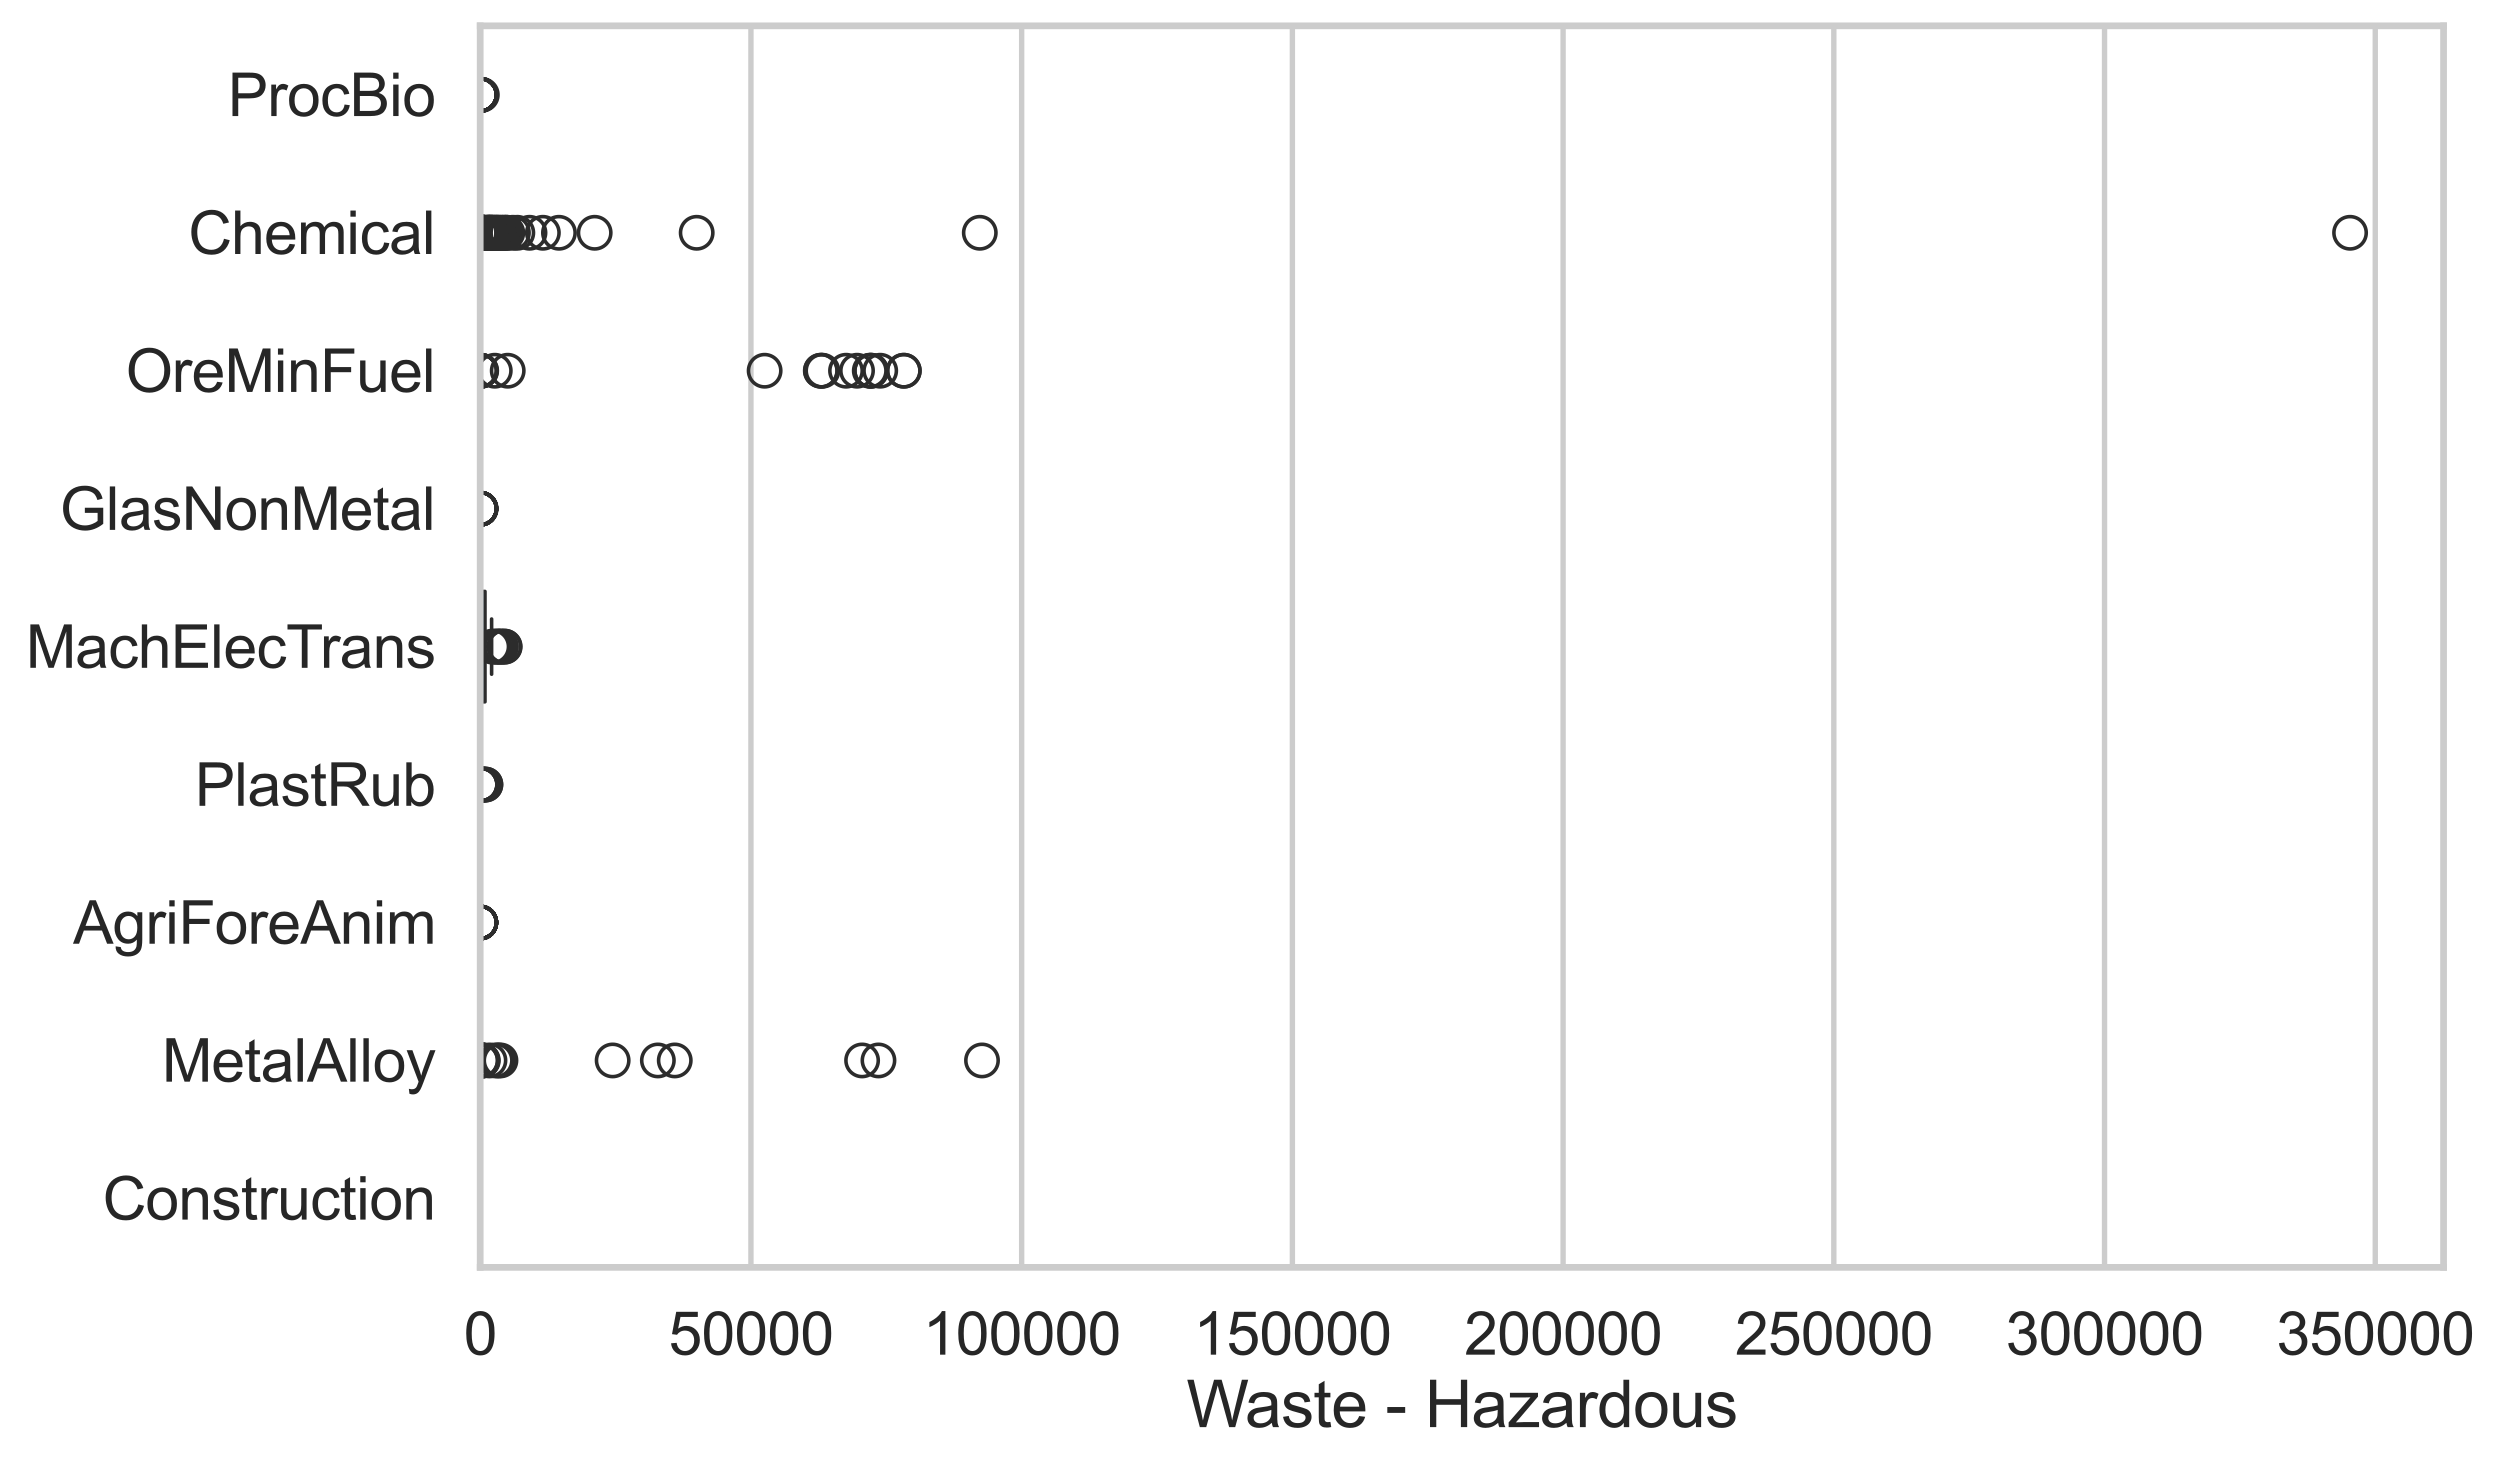 <?xml version="1.0" encoding="utf-8" standalone="no"?>
<!DOCTYPE svg PUBLIC "-//W3C//DTD SVG 1.1//EN"
  "http://www.w3.org/Graphics/SVG/1.1/DTD/svg11.dtd">
<svg xmlns:xlink="http://www.w3.org/1999/xlink" width="696.049pt" height="408.111pt" viewBox="0 0 696.049 408.111" xmlns="http://www.w3.org/2000/svg" version="1.1">
 <defs>
  <style type="text/css">*{stroke-linejoin: round; stroke-linecap: butt}</style>
 </defs>
 <g id="figure_1">
  <g id="patch_1">
   <path d="M 0 408.111 
L 696.049 408.111 
L 696.049 0 
L 0 0 
z
" style="fill: #ffffff"/>
  </g>
  <g id="axes_1">
   <g id="patch_2">
    <path d="M 133.697 352.86 
L 680.337 352.86 
L 680.337 7.2 
L 133.697 7.2 
z
" style="fill: #ffffff"/>
   </g>
   <g id="matplotlib.axis_1">
    <g id="xtick_1">
     <g id="line2d_1">
      <path d="M 133.697 352.86 
L 133.697 7.2 
" clip-path="url(#p78c40a5dd5)" style="fill: none; stroke: #cccccc; stroke-width: 1.5; stroke-linecap: round"/>
     </g>
     <g id="text_1">
      <!-- 0 -->
      <g style="fill: #262626" transform="translate(129.109 377.17) scale(0.165 -0.165)">
       <defs>
        <path id="ArialMT-30" d="M 266 2259 
Q 266 3072 433 3567 
Q 600 4063 929 4331 
Q 1259 4600 1759 4600 
Q 2128 4600 2406 4451 
Q 2684 4303 2865 4023 
Q 3047 3744 3150 3342 
Q 3253 2941 3253 2259 
Q 3253 1453 3087 958 
Q 2922 463 2592 192 
Q 2263 -78 1759 -78 
Q 1097 -78 719 397 
Q 266 969 266 2259 
z
M 844 2259 
Q 844 1131 1108 757 
Q 1372 384 1759 384 
Q 2147 384 2411 759 
Q 2675 1134 2675 2259 
Q 2675 3391 2411 3762 
Q 2147 4134 1753 4134 
Q 1366 4134 1134 3806 
Q 844 3388 844 2259 
z
" transform="scale(0.016)"/>
       </defs>
       <use xlink:href="#ArialMT-30"/>
      </g>
     </g>
    </g>
    <g id="xtick_2">
     <g id="line2d_2">
      <path d="M 209.072 352.86 
L 209.072 7.2 
" clip-path="url(#p78c40a5dd5)" style="fill: none; stroke: #cccccc; stroke-width: 1.5; stroke-linecap: round"/>
     </g>
     <g id="text_2">
      <!-- 50000 -->
      <g style="fill: #262626" transform="translate(186.133 377.17) scale(0.165 -0.165)">
       <defs>
        <path id="ArialMT-35" d="M 266 1200 
L 856 1250 
Q 922 819 1161 601 
Q 1400 384 1738 384 
Q 2144 384 2425 690 
Q 2706 997 2706 1503 
Q 2706 1984 2436 2262 
Q 2166 2541 1728 2541 
Q 1456 2541 1237 2417 
Q 1019 2294 894 2097 
L 366 2166 
L 809 4519 
L 3088 4519 
L 3088 3981 
L 1259 3981 
L 1013 2750 
Q 1425 3038 1878 3038 
Q 2478 3038 2890 2622 
Q 3303 2206 3303 1553 
Q 3303 931 2941 478 
Q 2500 -78 1738 -78 
Q 1113 -78 717 272 
Q 322 622 266 1200 
z
" transform="scale(0.016)"/>
       </defs>
       <use xlink:href="#ArialMT-35"/>
       <use xlink:href="#ArialMT-30" transform="translate(55.615 0)"/>
       <use xlink:href="#ArialMT-30" transform="translate(111.23 0)"/>
       <use xlink:href="#ArialMT-30" transform="translate(166.846 0)"/>
       <use xlink:href="#ArialMT-30" transform="translate(222.461 0)"/>
      </g>
     </g>
    </g>
    <g id="xtick_3">
     <g id="line2d_3">
      <path d="M 284.447 352.86 
L 284.447 7.2 
" clip-path="url(#p78c40a5dd5)" style="fill: none; stroke: #cccccc; stroke-width: 1.5; stroke-linecap: round"/>
     </g>
     <g id="text_3">
      <!-- 100000 -->
      <g style="fill: #262626" transform="translate(256.92 377.17) scale(0.165 -0.165)">
       <defs>
        <path id="ArialMT-31" d="M 2384 0 
L 1822 0 
L 1822 3584 
Q 1619 3391 1289 3197 
Q 959 3003 697 2906 
L 697 3450 
Q 1169 3672 1522 3987 
Q 1875 4303 2022 4600 
L 2384 4600 
L 2384 0 
z
" transform="scale(0.016)"/>
       </defs>
       <use xlink:href="#ArialMT-31"/>
       <use xlink:href="#ArialMT-30" transform="translate(55.615 0)"/>
       <use xlink:href="#ArialMT-30" transform="translate(111.23 0)"/>
       <use xlink:href="#ArialMT-30" transform="translate(166.846 0)"/>
       <use xlink:href="#ArialMT-30" transform="translate(222.461 0)"/>
       <use xlink:href="#ArialMT-30" transform="translate(278.076 0)"/>
      </g>
     </g>
    </g>
    <g id="xtick_4">
     <g id="line2d_4">
      <path d="M 359.822 352.86 
L 359.822 7.2 
" clip-path="url(#p78c40a5dd5)" style="fill: none; stroke: #cccccc; stroke-width: 1.5; stroke-linecap: round"/>
     </g>
     <g id="text_4">
      <!-- 150000 -->
      <g style="fill: #262626" transform="translate(332.295 377.17) scale(0.165 -0.165)">
       <use xlink:href="#ArialMT-31"/>
       <use xlink:href="#ArialMT-35" transform="translate(55.615 0)"/>
       <use xlink:href="#ArialMT-30" transform="translate(111.23 0)"/>
       <use xlink:href="#ArialMT-30" transform="translate(166.846 0)"/>
       <use xlink:href="#ArialMT-30" transform="translate(222.461 0)"/>
       <use xlink:href="#ArialMT-30" transform="translate(278.076 0)"/>
      </g>
     </g>
    </g>
    <g id="xtick_5">
     <g id="line2d_5">
      <path d="M 435.197 352.86 
L 435.197 7.2 
" clip-path="url(#p78c40a5dd5)" style="fill: none; stroke: #cccccc; stroke-width: 1.5; stroke-linecap: round"/>
     </g>
     <g id="text_5">
      <!-- 200000 -->
      <g style="fill: #262626" transform="translate(407.67 377.17) scale(0.165 -0.165)">
       <defs>
        <path id="ArialMT-32" d="M 3222 541 
L 3222 0 
L 194 0 
Q 188 203 259 391 
Q 375 700 629 1000 
Q 884 1300 1366 1694 
Q 2113 2306 2375 2664 
Q 2638 3022 2638 3341 
Q 2638 3675 2398 3904 
Q 2159 4134 1775 4134 
Q 1369 4134 1125 3890 
Q 881 3647 878 3216 
L 300 3275 
Q 359 3922 746 4261 
Q 1134 4600 1788 4600 
Q 2447 4600 2831 4234 
Q 3216 3869 3216 3328 
Q 3216 3053 3103 2787 
Q 2991 2522 2730 2228 
Q 2469 1934 1863 1422 
Q 1356 997 1212 845 
Q 1069 694 975 541 
L 3222 541 
z
" transform="scale(0.016)"/>
       </defs>
       <use xlink:href="#ArialMT-32"/>
       <use xlink:href="#ArialMT-30" transform="translate(55.615 0)"/>
       <use xlink:href="#ArialMT-30" transform="translate(111.23 0)"/>
       <use xlink:href="#ArialMT-30" transform="translate(166.846 0)"/>
       <use xlink:href="#ArialMT-30" transform="translate(222.461 0)"/>
       <use xlink:href="#ArialMT-30" transform="translate(278.076 0)"/>
      </g>
     </g>
    </g>
    <g id="xtick_6">
     <g id="line2d_6">
      <path d="M 510.572 352.86 
L 510.572 7.2 
" clip-path="url(#p78c40a5dd5)" style="fill: none; stroke: #cccccc; stroke-width: 1.5; stroke-linecap: round"/>
     </g>
     <g id="text_6">
      <!-- 250000 -->
      <g style="fill: #262626" transform="translate(483.045 377.17) scale(0.165 -0.165)">
       <use xlink:href="#ArialMT-32"/>
       <use xlink:href="#ArialMT-35" transform="translate(55.615 0)"/>
       <use xlink:href="#ArialMT-30" transform="translate(111.23 0)"/>
       <use xlink:href="#ArialMT-30" transform="translate(166.846 0)"/>
       <use xlink:href="#ArialMT-30" transform="translate(222.461 0)"/>
       <use xlink:href="#ArialMT-30" transform="translate(278.076 0)"/>
      </g>
     </g>
    </g>
    <g id="xtick_7">
     <g id="line2d_7">
      <path d="M 585.947 352.86 
L 585.947 7.2 
" clip-path="url(#p78c40a5dd5)" style="fill: none; stroke: #cccccc; stroke-width: 1.5; stroke-linecap: round"/>
     </g>
     <g id="text_7">
      <!-- 300000 -->
      <g style="fill: #262626" transform="translate(558.42 377.17) scale(0.165 -0.165)">
       <defs>
        <path id="ArialMT-33" d="M 269 1209 
L 831 1284 
Q 928 806 1161 595 
Q 1394 384 1728 384 
Q 2125 384 2398 659 
Q 2672 934 2672 1341 
Q 2672 1728 2419 1979 
Q 2166 2231 1775 2231 
Q 1616 2231 1378 2169 
L 1441 2663 
Q 1497 2656 1531 2656 
Q 1891 2656 2178 2843 
Q 2466 3031 2466 3422 
Q 2466 3731 2256 3934 
Q 2047 4138 1716 4138 
Q 1388 4138 1169 3931 
Q 950 3725 888 3313 
L 325 3413 
Q 428 3978 793 4289 
Q 1159 4600 1703 4600 
Q 2078 4600 2393 4439 
Q 2709 4278 2876 4000 
Q 3044 3722 3044 3409 
Q 3044 3113 2884 2869 
Q 2725 2625 2413 2481 
Q 2819 2388 3044 2092 
Q 3269 1797 3269 1353 
Q 3269 753 2831 336 
Q 2394 -81 1725 -81 
Q 1122 -81 723 278 
Q 325 638 269 1209 
z
" transform="scale(0.016)"/>
       </defs>
       <use xlink:href="#ArialMT-33"/>
       <use xlink:href="#ArialMT-30" transform="translate(55.615 0)"/>
       <use xlink:href="#ArialMT-30" transform="translate(111.23 0)"/>
       <use xlink:href="#ArialMT-30" transform="translate(166.846 0)"/>
       <use xlink:href="#ArialMT-30" transform="translate(222.461 0)"/>
       <use xlink:href="#ArialMT-30" transform="translate(278.076 0)"/>
      </g>
     </g>
    </g>
    <g id="xtick_8">
     <g id="line2d_8">
      <path d="M 661.322 352.86 
L 661.322 7.2 
" clip-path="url(#p78c40a5dd5)" style="fill: none; stroke: #cccccc; stroke-width: 1.5; stroke-linecap: round"/>
     </g>
     <g id="text_8">
      <!-- 350000 -->
      <g style="fill: #262626" transform="translate(633.795 377.17) scale(0.165 -0.165)">
       <use xlink:href="#ArialMT-33"/>
       <use xlink:href="#ArialMT-35" transform="translate(55.615 0)"/>
       <use xlink:href="#ArialMT-30" transform="translate(111.23 0)"/>
       <use xlink:href="#ArialMT-30" transform="translate(166.846 0)"/>
       <use xlink:href="#ArialMT-30" transform="translate(222.461 0)"/>
       <use xlink:href="#ArialMT-30" transform="translate(278.076 0)"/>
      </g>
     </g>
    </g>
    <g id="text_9">
     <!-- Waste - Hazardous -->
     <g style="fill: #262626" transform="translate(330.332 397.334) scale(0.18 -0.18)">
      <defs>
       <path id="ArialMT-57" d="M 1294 0 
L 78 4581 
L 700 4581 
L 1397 1578 
Q 1509 1106 1591 641 
Q 1766 1375 1797 1488 
L 2669 4581 
L 3400 4581 
L 4056 2263 
Q 4303 1400 4413 641 
Q 4500 1075 4641 1638 
L 5359 4581 
L 5969 4581 
L 4713 0 
L 4128 0 
L 3163 3491 
Q 3041 3928 3019 4028 
Q 2947 3713 2884 3491 
L 1913 0 
L 1294 0 
z
" transform="scale(0.016)"/>
       <path id="ArialMT-61" d="M 2588 409 
Q 2275 144 1986 34 
Q 1697 -75 1366 -75 
Q 819 -75 525 192 
Q 231 459 231 875 
Q 231 1119 342 1320 
Q 453 1522 633 1644 
Q 813 1766 1038 1828 
Q 1203 1872 1538 1913 
Q 2219 1994 2541 2106 
Q 2544 2222 2544 2253 
Q 2544 2597 2384 2738 
Q 2169 2928 1744 2928 
Q 1347 2928 1158 2789 
Q 969 2650 878 2297 
L 328 2372 
Q 403 2725 575 2942 
Q 747 3159 1072 3276 
Q 1397 3394 1825 3394 
Q 2250 3394 2515 3294 
Q 2781 3194 2906 3042 
Q 3031 2891 3081 2659 
Q 3109 2516 3109 2141 
L 3109 1391 
Q 3109 606 3145 398 
Q 3181 191 3288 0 
L 2700 0 
Q 2613 175 2588 409 
z
M 2541 1666 
Q 2234 1541 1622 1453 
Q 1275 1403 1131 1340 
Q 988 1278 909 1158 
Q 831 1038 831 891 
Q 831 666 1001 516 
Q 1172 366 1500 366 
Q 1825 366 2078 508 
Q 2331 650 2450 897 
Q 2541 1088 2541 1459 
L 2541 1666 
z
" transform="scale(0.016)"/>
       <path id="ArialMT-73" d="M 197 991 
L 753 1078 
Q 800 744 1014 566 
Q 1228 388 1613 388 
Q 2000 388 2187 545 
Q 2375 703 2375 916 
Q 2375 1106 2209 1216 
Q 2094 1291 1634 1406 
Q 1016 1563 777 1677 
Q 538 1791 414 1992 
Q 291 2194 291 2438 
Q 291 2659 392 2848 
Q 494 3038 669 3163 
Q 800 3259 1026 3326 
Q 1253 3394 1513 3394 
Q 1903 3394 2198 3281 
Q 2494 3169 2634 2976 
Q 2775 2784 2828 2463 
L 2278 2388 
Q 2241 2644 2061 2787 
Q 1881 2931 1553 2931 
Q 1166 2931 1000 2803 
Q 834 2675 834 2503 
Q 834 2394 903 2306 
Q 972 2216 1119 2156 
Q 1203 2125 1616 2013 
Q 2213 1853 2448 1751 
Q 2684 1650 2818 1456 
Q 2953 1263 2953 975 
Q 2953 694 2789 445 
Q 2625 197 2315 61 
Q 2006 -75 1616 -75 
Q 969 -75 630 194 
Q 291 463 197 991 
z
" transform="scale(0.016)"/>
       <path id="ArialMT-74" d="M 1650 503 
L 1731 6 
Q 1494 -44 1306 -44 
Q 1000 -44 831 53 
Q 663 150 594 308 
Q 525 466 525 972 
L 525 2881 
L 113 2881 
L 113 3319 
L 525 3319 
L 525 4141 
L 1084 4478 
L 1084 3319 
L 1650 3319 
L 1650 2881 
L 1084 2881 
L 1084 941 
Q 1084 700 1114 631 
Q 1144 563 1211 522 
Q 1278 481 1403 481 
Q 1497 481 1650 503 
z
" transform="scale(0.016)"/>
       <path id="ArialMT-65" d="M 2694 1069 
L 3275 997 
Q 3138 488 2766 206 
Q 2394 -75 1816 -75 
Q 1088 -75 661 373 
Q 234 822 234 1631 
Q 234 2469 665 2931 
Q 1097 3394 1784 3394 
Q 2450 3394 2872 2941 
Q 3294 2488 3294 1666 
Q 3294 1616 3291 1516 
L 816 1516 
Q 847 969 1125 678 
Q 1403 388 1819 388 
Q 2128 388 2347 550 
Q 2566 713 2694 1069 
z
M 847 1978 
L 2700 1978 
Q 2663 2397 2488 2606 
Q 2219 2931 1791 2931 
Q 1403 2931 1139 2672 
Q 875 2413 847 1978 
z
" transform="scale(0.016)"/>
       <path id="ArialMT-20" transform="scale(0.016)"/>
       <path id="ArialMT-2d" d="M 203 1375 
L 203 1941 
L 1931 1941 
L 1931 1375 
L 203 1375 
z
" transform="scale(0.016)"/>
       <path id="ArialMT-48" d="M 513 0 
L 513 4581 
L 1119 4581 
L 1119 2700 
L 3500 2700 
L 3500 4581 
L 4106 4581 
L 4106 0 
L 3500 0 
L 3500 2159 
L 1119 2159 
L 1119 0 
L 513 0 
z
" transform="scale(0.016)"/>
       <path id="ArialMT-7a" d="M 125 0 
L 125 456 
L 2238 2881 
Q 1878 2863 1603 2863 
L 250 2863 
L 250 3319 
L 2963 3319 
L 2963 2947 
L 1166 841 
L 819 456 
Q 1197 484 1528 484 
L 3063 484 
L 3063 0 
L 125 0 
z
" transform="scale(0.016)"/>
       <path id="ArialMT-72" d="M 416 0 
L 416 3319 
L 922 3319 
L 922 2816 
Q 1116 3169 1280 3281 
Q 1444 3394 1641 3394 
Q 1925 3394 2219 3213 
L 2025 2691 
Q 1819 2813 1613 2813 
Q 1428 2813 1281 2702 
Q 1134 2591 1072 2394 
Q 978 2094 978 1738 
L 978 0 
L 416 0 
z
" transform="scale(0.016)"/>
       <path id="ArialMT-64" d="M 2575 0 
L 2575 419 
Q 2259 -75 1647 -75 
Q 1250 -75 917 144 
Q 584 363 401 755 
Q 219 1147 219 1656 
Q 219 2153 384 2558 
Q 550 2963 881 3178 
Q 1213 3394 1622 3394 
Q 1922 3394 2156 3267 
Q 2391 3141 2538 2938 
L 2538 4581 
L 3097 4581 
L 3097 0 
L 2575 0 
z
M 797 1656 
Q 797 1019 1065 703 
Q 1334 388 1700 388 
Q 2069 388 2326 689 
Q 2584 991 2584 1609 
Q 2584 2291 2321 2609 
Q 2059 2928 1675 2928 
Q 1300 2928 1048 2622 
Q 797 2316 797 1656 
z
" transform="scale(0.016)"/>
       <path id="ArialMT-6f" d="M 213 1659 
Q 213 2581 725 3025 
Q 1153 3394 1769 3394 
Q 2453 3394 2887 2945 
Q 3322 2497 3322 1706 
Q 3322 1066 3130 698 
Q 2938 331 2570 128 
Q 2203 -75 1769 -75 
Q 1072 -75 642 372 
Q 213 819 213 1659 
z
M 791 1659 
Q 791 1022 1069 705 
Q 1347 388 1769 388 
Q 2188 388 2466 706 
Q 2744 1025 2744 1678 
Q 2744 2294 2464 2611 
Q 2184 2928 1769 2928 
Q 1347 2928 1069 2612 
Q 791 2297 791 1659 
z
" transform="scale(0.016)"/>
       <path id="ArialMT-75" d="M 2597 0 
L 2597 488 
Q 2209 -75 1544 -75 
Q 1250 -75 995 37 
Q 741 150 617 320 
Q 494 491 444 738 
Q 409 903 409 1263 
L 409 3319 
L 972 3319 
L 972 1478 
Q 972 1038 1006 884 
Q 1059 663 1231 536 
Q 1403 409 1656 409 
Q 1909 409 2131 539 
Q 2353 669 2445 892 
Q 2538 1116 2538 1541 
L 2538 3319 
L 3100 3319 
L 3100 0 
L 2597 0 
z
" transform="scale(0.016)"/>
      </defs>
      <use xlink:href="#ArialMT-57"/>
      <use xlink:href="#ArialMT-61" transform="translate(90.635 0)"/>
      <use xlink:href="#ArialMT-73" transform="translate(146.25 0)"/>
      <use xlink:href="#ArialMT-74" transform="translate(196.25 0)"/>
      <use xlink:href="#ArialMT-65" transform="translate(224.033 0)"/>
      <use xlink:href="#ArialMT-20" transform="translate(279.648 0)"/>
      <use xlink:href="#ArialMT-2d" transform="translate(307.432 0)"/>
      <use xlink:href="#ArialMT-20" transform="translate(340.732 0)"/>
      <use xlink:href="#ArialMT-48" transform="translate(368.516 0)"/>
      <use xlink:href="#ArialMT-61" transform="translate(440.732 0)"/>
      <use xlink:href="#ArialMT-7a" transform="translate(496.348 0)"/>
      <use xlink:href="#ArialMT-61" transform="translate(546.348 0)"/>
      <use xlink:href="#ArialMT-72" transform="translate(601.963 0)"/>
      <use xlink:href="#ArialMT-64" transform="translate(635.264 0)"/>
      <use xlink:href="#ArialMT-6f" transform="translate(690.879 0)"/>
      <use xlink:href="#ArialMT-75" transform="translate(746.494 0)"/>
      <use xlink:href="#ArialMT-73" transform="translate(802.109 0)"/>
     </g>
    </g>
   </g>
   <g id="matplotlib.axis_2">
    <g id="ytick_1">
     <g id="text_10">
      <!-- ProcBio -->
      <g style="fill: #262626" transform="translate(63.424 32.309) scale(0.165 -0.165)">
       <defs>
        <path id="ArialMT-50" d="M 494 0 
L 494 4581 
L 2222 4581 
Q 2678 4581 2919 4538 
Q 3256 4481 3484 4323 
Q 3713 4166 3852 3881 
Q 3991 3597 3991 3256 
Q 3991 2672 3619 2267 
Q 3247 1863 2275 1863 
L 1100 1863 
L 1100 0 
L 494 0 
z
M 1100 2403 
L 2284 2403 
Q 2872 2403 3119 2622 
Q 3366 2841 3366 3238 
Q 3366 3525 3220 3729 
Q 3075 3934 2838 4000 
Q 2684 4041 2272 4041 
L 1100 4041 
L 1100 2403 
z
" transform="scale(0.016)"/>
        <path id="ArialMT-63" d="M 2588 1216 
L 3141 1144 
Q 3050 572 2676 248 
Q 2303 -75 1759 -75 
Q 1078 -75 664 370 
Q 250 816 250 1647 
Q 250 2184 428 2587 
Q 606 2991 970 3192 
Q 1334 3394 1763 3394 
Q 2303 3394 2647 3120 
Q 2991 2847 3088 2344 
L 2541 2259 
Q 2463 2594 2264 2762 
Q 2066 2931 1784 2931 
Q 1359 2931 1093 2626 
Q 828 2322 828 1663 
Q 828 994 1084 691 
Q 1341 388 1753 388 
Q 2084 388 2306 591 
Q 2528 794 2588 1216 
z
" transform="scale(0.016)"/>
        <path id="ArialMT-42" d="M 469 0 
L 469 4581 
L 2188 4581 
Q 2713 4581 3030 4442 
Q 3347 4303 3526 4014 
Q 3706 3725 3706 3409 
Q 3706 3116 3547 2856 
Q 3388 2597 3066 2438 
Q 3481 2316 3704 2022 
Q 3928 1728 3928 1328 
Q 3928 1006 3792 729 
Q 3656 453 3456 303 
Q 3256 153 2954 76 
Q 2653 0 2216 0 
L 469 0 
z
M 1075 2656 
L 2066 2656 
Q 2469 2656 2644 2709 
Q 2875 2778 2992 2937 
Q 3109 3097 3109 3338 
Q 3109 3566 3000 3739 
Q 2891 3913 2687 3977 
Q 2484 4041 1991 4041 
L 1075 4041 
L 1075 2656 
z
M 1075 541 
L 2216 541 
Q 2509 541 2628 563 
Q 2838 600 2978 687 
Q 3119 775 3209 942 
Q 3300 1109 3300 1328 
Q 3300 1584 3169 1773 
Q 3038 1963 2805 2039 
Q 2572 2116 2134 2116 
L 1075 2116 
L 1075 541 
z
" transform="scale(0.016)"/>
        <path id="ArialMT-69" d="M 425 3934 
L 425 4581 
L 988 4581 
L 988 3934 
L 425 3934 
z
M 425 0 
L 425 3319 
L 988 3319 
L 988 0 
L 425 0 
z
" transform="scale(0.016)"/>
       </defs>
       <use xlink:href="#ArialMT-50"/>
       <use xlink:href="#ArialMT-72" transform="translate(66.699 0)"/>
       <use xlink:href="#ArialMT-6f" transform="translate(100 0)"/>
       <use xlink:href="#ArialMT-63" transform="translate(155.615 0)"/>
       <use xlink:href="#ArialMT-42" transform="translate(205.615 0)"/>
       <use xlink:href="#ArialMT-69" transform="translate(272.314 0)"/>
       <use xlink:href="#ArialMT-6f" transform="translate(294.531 0)"/>
      </g>
     </g>
    </g>
    <g id="ytick_2">
     <g id="text_11">
      <!-- Chemical -->
      <g style="fill: #262626" transform="translate(52.428 70.715) scale(0.165 -0.165)">
       <defs>
        <path id="ArialMT-43" d="M 3763 1606 
L 4369 1453 
Q 4178 706 3683 314 
Q 3188 -78 2472 -78 
Q 1731 -78 1267 223 
Q 803 525 561 1097 
Q 319 1669 319 2325 
Q 319 3041 592 3573 
Q 866 4106 1370 4382 
Q 1875 4659 2481 4659 
Q 3169 4659 3637 4309 
Q 4106 3959 4291 3325 
L 3694 3184 
Q 3534 3684 3231 3912 
Q 2928 4141 2469 4141 
Q 1941 4141 1586 3887 
Q 1231 3634 1087 3207 
Q 944 2781 944 2328 
Q 944 1744 1114 1308 
Q 1284 872 1643 656 
Q 2003 441 2422 441 
Q 2931 441 3284 734 
Q 3638 1028 3763 1606 
z
" transform="scale(0.016)"/>
        <path id="ArialMT-68" d="M 422 0 
L 422 4581 
L 984 4581 
L 984 2938 
Q 1378 3394 1978 3394 
Q 2347 3394 2619 3248 
Q 2891 3103 3008 2847 
Q 3125 2591 3125 2103 
L 3125 0 
L 2563 0 
L 2563 2103 
Q 2563 2525 2380 2717 
Q 2197 2909 1863 2909 
Q 1613 2909 1392 2779 
Q 1172 2650 1078 2428 
Q 984 2206 984 1816 
L 984 0 
L 422 0 
z
" transform="scale(0.016)"/>
        <path id="ArialMT-6d" d="M 422 0 
L 422 3319 
L 925 3319 
L 925 2853 
Q 1081 3097 1340 3245 
Q 1600 3394 1931 3394 
Q 2300 3394 2536 3241 
Q 2772 3088 2869 2813 
Q 3263 3394 3894 3394 
Q 4388 3394 4653 3120 
Q 4919 2847 4919 2278 
L 4919 0 
L 4359 0 
L 4359 2091 
Q 4359 2428 4304 2576 
Q 4250 2725 4106 2815 
Q 3963 2906 3769 2906 
Q 3419 2906 3187 2673 
Q 2956 2441 2956 1928 
L 2956 0 
L 2394 0 
L 2394 2156 
Q 2394 2531 2256 2718 
Q 2119 2906 1806 2906 
Q 1569 2906 1367 2781 
Q 1166 2656 1075 2415 
Q 984 2175 984 1722 
L 984 0 
L 422 0 
z
" transform="scale(0.016)"/>
        <path id="ArialMT-6c" d="M 409 0 
L 409 4581 
L 972 4581 
L 972 0 
L 409 0 
z
" transform="scale(0.016)"/>
       </defs>
       <use xlink:href="#ArialMT-43"/>
       <use xlink:href="#ArialMT-68" transform="translate(72.217 0)"/>
       <use xlink:href="#ArialMT-65" transform="translate(127.832 0)"/>
       <use xlink:href="#ArialMT-6d" transform="translate(183.447 0)"/>
       <use xlink:href="#ArialMT-69" transform="translate(266.748 0)"/>
       <use xlink:href="#ArialMT-63" transform="translate(288.965 0)"/>
       <use xlink:href="#ArialMT-61" transform="translate(338.965 0)"/>
       <use xlink:href="#ArialMT-6c" transform="translate(394.58 0)"/>
      </g>
     </g>
    </g>
    <g id="ytick_3">
     <g id="text_12">
      <!-- OreMinFuel -->
      <g style="fill: #262626" transform="translate(35.013 109.122) scale(0.165 -0.165)">
       <defs>
        <path id="ArialMT-4f" d="M 309 2231 
Q 309 3372 921 4017 
Q 1534 4663 2503 4663 
Q 3138 4663 3647 4359 
Q 4156 4056 4423 3514 
Q 4691 2972 4691 2284 
Q 4691 1588 4409 1038 
Q 4128 488 3612 205 
Q 3097 -78 2500 -78 
Q 1853 -78 1343 234 
Q 834 547 571 1087 
Q 309 1628 309 2231 
z
M 934 2222 
Q 934 1394 1379 917 
Q 1825 441 2497 441 
Q 3181 441 3623 922 
Q 4066 1403 4066 2288 
Q 4066 2847 3877 3264 
Q 3688 3681 3323 3911 
Q 2959 4141 2506 4141 
Q 1863 4141 1398 3698 
Q 934 3256 934 2222 
z
" transform="scale(0.016)"/>
        <path id="ArialMT-4d" d="M 475 0 
L 475 4581 
L 1388 4581 
L 2472 1338 
Q 2622 884 2691 659 
Q 2769 909 2934 1394 
L 4031 4581 
L 4847 4581 
L 4847 0 
L 4263 0 
L 4263 3834 
L 2931 0 
L 2384 0 
L 1059 3900 
L 1059 0 
L 475 0 
z
" transform="scale(0.016)"/>
        <path id="ArialMT-6e" d="M 422 0 
L 422 3319 
L 928 3319 
L 928 2847 
Q 1294 3394 1984 3394 
Q 2284 3394 2536 3286 
Q 2788 3178 2913 3003 
Q 3038 2828 3088 2588 
Q 3119 2431 3119 2041 
L 3119 0 
L 2556 0 
L 2556 2019 
Q 2556 2363 2490 2533 
Q 2425 2703 2258 2804 
Q 2091 2906 1866 2906 
Q 1506 2906 1245 2678 
Q 984 2450 984 1813 
L 984 0 
L 422 0 
z
" transform="scale(0.016)"/>
        <path id="ArialMT-46" d="M 525 0 
L 525 4581 
L 3616 4581 
L 3616 4041 
L 1131 4041 
L 1131 2622 
L 3281 2622 
L 3281 2081 
L 1131 2081 
L 1131 0 
L 525 0 
z
" transform="scale(0.016)"/>
       </defs>
       <use xlink:href="#ArialMT-4f"/>
       <use xlink:href="#ArialMT-72" transform="translate(77.783 0)"/>
       <use xlink:href="#ArialMT-65" transform="translate(111.084 0)"/>
       <use xlink:href="#ArialMT-4d" transform="translate(166.699 0)"/>
       <use xlink:href="#ArialMT-69" transform="translate(250 0)"/>
       <use xlink:href="#ArialMT-6e" transform="translate(272.217 0)"/>
       <use xlink:href="#ArialMT-46" transform="translate(327.832 0)"/>
       <use xlink:href="#ArialMT-75" transform="translate(388.916 0)"/>
       <use xlink:href="#ArialMT-65" transform="translate(444.531 0)"/>
       <use xlink:href="#ArialMT-6c" transform="translate(500.146 0)"/>
      </g>
     </g>
    </g>
    <g id="ytick_4">
     <g id="text_13">
      <!-- GlasNonMetal -->
      <g style="fill: #262626" transform="translate(16.659 147.529) scale(0.165 -0.165)">
       <defs>
        <path id="ArialMT-47" d="M 2638 1797 
L 2638 2334 
L 4578 2338 
L 4578 638 
Q 4131 281 3656 101 
Q 3181 -78 2681 -78 
Q 2006 -78 1454 211 
Q 903 500 622 1047 
Q 341 1594 341 2269 
Q 341 2938 620 3517 
Q 900 4097 1425 4378 
Q 1950 4659 2634 4659 
Q 3131 4659 3532 4498 
Q 3934 4338 4162 4050 
Q 4391 3763 4509 3300 
L 3963 3150 
Q 3859 3500 3706 3700 
Q 3553 3900 3268 4020 
Q 2984 4141 2638 4141 
Q 2222 4141 1919 4014 
Q 1616 3888 1430 3681 
Q 1244 3475 1141 3228 
Q 966 2803 966 2306 
Q 966 1694 1177 1281 
Q 1388 869 1791 669 
Q 2194 469 2647 469 
Q 3041 469 3416 620 
Q 3791 772 3984 944 
L 3984 1797 
L 2638 1797 
z
" transform="scale(0.016)"/>
        <path id="ArialMT-4e" d="M 488 0 
L 488 4581 
L 1109 4581 
L 3516 984 
L 3516 4581 
L 4097 4581 
L 4097 0 
L 3475 0 
L 1069 3600 
L 1069 0 
L 488 0 
z
" transform="scale(0.016)"/>
       </defs>
       <use xlink:href="#ArialMT-47"/>
       <use xlink:href="#ArialMT-6c" transform="translate(77.783 0)"/>
       <use xlink:href="#ArialMT-61" transform="translate(100 0)"/>
       <use xlink:href="#ArialMT-73" transform="translate(155.615 0)"/>
       <use xlink:href="#ArialMT-4e" transform="translate(205.615 0)"/>
       <use xlink:href="#ArialMT-6f" transform="translate(277.832 0)"/>
       <use xlink:href="#ArialMT-6e" transform="translate(333.447 0)"/>
       <use xlink:href="#ArialMT-4d" transform="translate(389.062 0)"/>
       <use xlink:href="#ArialMT-65" transform="translate(472.363 0)"/>
       <use xlink:href="#ArialMT-74" transform="translate(527.979 0)"/>
       <use xlink:href="#ArialMT-61" transform="translate(555.762 0)"/>
       <use xlink:href="#ArialMT-6c" transform="translate(611.377 0)"/>
      </g>
     </g>
    </g>
    <g id="ytick_5">
     <g id="text_14">
      <!-- MachElecTrans -->
      <g style="fill: #262626" transform="translate(7.2 185.935) scale(0.165 -0.165)">
       <defs>
        <path id="ArialMT-45" d="M 506 0 
L 506 4581 
L 3819 4581 
L 3819 4041 
L 1113 4041 
L 1113 2638 
L 3647 2638 
L 3647 2100 
L 1113 2100 
L 1113 541 
L 3925 541 
L 3925 0 
L 506 0 
z
" transform="scale(0.016)"/>
        <path id="ArialMT-54" d="M 1659 0 
L 1659 4041 
L 150 4041 
L 150 4581 
L 3781 4581 
L 3781 4041 
L 2266 4041 
L 2266 0 
L 1659 0 
z
" transform="scale(0.016)"/>
       </defs>
       <use xlink:href="#ArialMT-4d"/>
       <use xlink:href="#ArialMT-61" transform="translate(83.301 0)"/>
       <use xlink:href="#ArialMT-63" transform="translate(138.916 0)"/>
       <use xlink:href="#ArialMT-68" transform="translate(188.916 0)"/>
       <use xlink:href="#ArialMT-45" transform="translate(244.531 0)"/>
       <use xlink:href="#ArialMT-6c" transform="translate(311.23 0)"/>
       <use xlink:href="#ArialMT-65" transform="translate(333.447 0)"/>
       <use xlink:href="#ArialMT-63" transform="translate(389.062 0)"/>
       <use xlink:href="#ArialMT-54" transform="translate(439.062 0)"/>
       <use xlink:href="#ArialMT-72" transform="translate(496.396 0)"/>
       <use xlink:href="#ArialMT-61" transform="translate(529.697 0)"/>
       <use xlink:href="#ArialMT-6e" transform="translate(585.312 0)"/>
       <use xlink:href="#ArialMT-73" transform="translate(640.928 0)"/>
      </g>
     </g>
    </g>
    <g id="ytick_6">
     <g id="text_15">
      <!-- PlastRub -->
      <g style="fill: #262626" transform="translate(54.248 224.342) scale(0.165 -0.165)">
       <defs>
        <path id="ArialMT-52" d="M 503 0 
L 503 4581 
L 2534 4581 
Q 3147 4581 3465 4457 
Q 3784 4334 3975 4021 
Q 4166 3709 4166 3331 
Q 4166 2844 3850 2509 
Q 3534 2175 2875 2084 
Q 3116 1969 3241 1856 
Q 3506 1613 3744 1247 
L 4541 0 
L 3778 0 
L 3172 953 
Q 2906 1366 2734 1584 
Q 2563 1803 2427 1890 
Q 2291 1978 2150 2013 
Q 2047 2034 1813 2034 
L 1109 2034 
L 1109 0 
L 503 0 
z
M 1109 2559 
L 2413 2559 
Q 2828 2559 3062 2645 
Q 3297 2731 3419 2920 
Q 3541 3109 3541 3331 
Q 3541 3656 3305 3865 
Q 3069 4075 2559 4075 
L 1109 4075 
L 1109 2559 
z
" transform="scale(0.016)"/>
        <path id="ArialMT-62" d="M 941 0 
L 419 0 
L 419 4581 
L 981 4581 
L 981 2947 
Q 1338 3394 1891 3394 
Q 2197 3394 2470 3270 
Q 2744 3147 2920 2923 
Q 3097 2700 3197 2384 
Q 3297 2069 3297 1709 
Q 3297 856 2875 390 
Q 2453 -75 1863 -75 
Q 1275 -75 941 416 
L 941 0 
z
M 934 1684 
Q 934 1088 1097 822 
Q 1363 388 1816 388 
Q 2184 388 2453 708 
Q 2722 1028 2722 1663 
Q 2722 2313 2464 2622 
Q 2206 2931 1841 2931 
Q 1472 2931 1203 2611 
Q 934 2291 934 1684 
z
" transform="scale(0.016)"/>
       </defs>
       <use xlink:href="#ArialMT-50"/>
       <use xlink:href="#ArialMT-6c" transform="translate(66.699 0)"/>
       <use xlink:href="#ArialMT-61" transform="translate(88.916 0)"/>
       <use xlink:href="#ArialMT-73" transform="translate(144.531 0)"/>
       <use xlink:href="#ArialMT-74" transform="translate(194.531 0)"/>
       <use xlink:href="#ArialMT-52" transform="translate(222.314 0)"/>
       <use xlink:href="#ArialMT-75" transform="translate(294.531 0)"/>
       <use xlink:href="#ArialMT-62" transform="translate(350.146 0)"/>
      </g>
     </g>
    </g>
    <g id="ytick_7">
     <g id="text_16">
      <!-- AgriForeAnim -->
      <g style="fill: #262626" transform="translate(20.341 262.749) scale(0.165 -0.165)">
       <defs>
        <path id="ArialMT-41" d="M -9 0 
L 1750 4581 
L 2403 4581 
L 4278 0 
L 3588 0 
L 3053 1388 
L 1138 1388 
L 634 0 
L -9 0 
z
M 1313 1881 
L 2866 1881 
L 2388 3150 
Q 2169 3728 2063 4100 
Q 1975 3659 1816 3225 
L 1313 1881 
z
" transform="scale(0.016)"/>
        <path id="ArialMT-67" d="M 319 -275 
L 866 -356 
Q 900 -609 1056 -725 
Q 1266 -881 1628 -881 
Q 2019 -881 2231 -725 
Q 2444 -569 2519 -288 
Q 2563 -116 2559 434 
Q 2191 0 1641 0 
Q 956 0 581 494 
Q 206 988 206 1678 
Q 206 2153 378 2554 
Q 550 2956 876 3175 
Q 1203 3394 1644 3394 
Q 2231 3394 2613 2919 
L 2613 3319 
L 3131 3319 
L 3131 450 
Q 3131 -325 2973 -648 
Q 2816 -972 2473 -1159 
Q 2131 -1347 1631 -1347 
Q 1038 -1347 672 -1080 
Q 306 -813 319 -275 
z
M 784 1719 
Q 784 1066 1043 766 
Q 1303 466 1694 466 
Q 2081 466 2343 764 
Q 2606 1063 2606 1700 
Q 2606 2309 2336 2618 
Q 2066 2928 1684 2928 
Q 1309 2928 1046 2623 
Q 784 2319 784 1719 
z
" transform="scale(0.016)"/>
       </defs>
       <use xlink:href="#ArialMT-41"/>
       <use xlink:href="#ArialMT-67" transform="translate(66.699 0)"/>
       <use xlink:href="#ArialMT-72" transform="translate(122.314 0)"/>
       <use xlink:href="#ArialMT-69" transform="translate(155.615 0)"/>
       <use xlink:href="#ArialMT-46" transform="translate(177.832 0)"/>
       <use xlink:href="#ArialMT-6f" transform="translate(238.916 0)"/>
       <use xlink:href="#ArialMT-72" transform="translate(294.531 0)"/>
       <use xlink:href="#ArialMT-65" transform="translate(327.832 0)"/>
       <use xlink:href="#ArialMT-41" transform="translate(383.447 0)"/>
       <use xlink:href="#ArialMT-6e" transform="translate(450.146 0)"/>
       <use xlink:href="#ArialMT-69" transform="translate(505.762 0)"/>
       <use xlink:href="#ArialMT-6d" transform="translate(527.979 0)"/>
      </g>
     </g>
    </g>
    <g id="ytick_8">
     <g id="text_17">
      <!-- MetalAlloy -->
      <g style="fill: #262626" transform="translate(45.088 301.155) scale(0.165 -0.165)">
       <defs>
        <path id="ArialMT-79" d="M 397 -1278 
L 334 -750 
Q 519 -800 656 -800 
Q 844 -800 956 -737 
Q 1069 -675 1141 -563 
Q 1194 -478 1313 -144 
Q 1328 -97 1363 -6 
L 103 3319 
L 709 3319 
L 1400 1397 
Q 1534 1031 1641 628 
Q 1738 1016 1872 1384 
L 2581 3319 
L 3144 3319 
L 1881 -56 
Q 1678 -603 1566 -809 
Q 1416 -1088 1222 -1217 
Q 1028 -1347 759 -1347 
Q 597 -1347 397 -1278 
z
" transform="scale(0.016)"/>
       </defs>
       <use xlink:href="#ArialMT-4d"/>
       <use xlink:href="#ArialMT-65" transform="translate(83.301 0)"/>
       <use xlink:href="#ArialMT-74" transform="translate(138.916 0)"/>
       <use xlink:href="#ArialMT-61" transform="translate(166.699 0)"/>
       <use xlink:href="#ArialMT-6c" transform="translate(222.314 0)"/>
       <use xlink:href="#ArialMT-41" transform="translate(244.531 0)"/>
       <use xlink:href="#ArialMT-6c" transform="translate(311.23 0)"/>
       <use xlink:href="#ArialMT-6c" transform="translate(333.447 0)"/>
       <use xlink:href="#ArialMT-6f" transform="translate(355.664 0)"/>
       <use xlink:href="#ArialMT-79" transform="translate(411.279 0)"/>
      </g>
     </g>
    </g>
    <g id="ytick_9">
     <g id="text_18">
      <!-- Construction -->
      <g style="fill: #262626" transform="translate(28.575 339.562) scale(0.165 -0.165)">
       <use xlink:href="#ArialMT-43"/>
       <use xlink:href="#ArialMT-6f" transform="translate(72.217 0)"/>
       <use xlink:href="#ArialMT-6e" transform="translate(127.832 0)"/>
       <use xlink:href="#ArialMT-73" transform="translate(183.447 0)"/>
       <use xlink:href="#ArialMT-74" transform="translate(233.447 0)"/>
       <use xlink:href="#ArialMT-72" transform="translate(261.23 0)"/>
       <use xlink:href="#ArialMT-75" transform="translate(294.531 0)"/>
       <use xlink:href="#ArialMT-63" transform="translate(350.146 0)"/>
       <use xlink:href="#ArialMT-74" transform="translate(400.146 0)"/>
       <use xlink:href="#ArialMT-69" transform="translate(427.93 0)"/>
       <use xlink:href="#ArialMT-6f" transform="translate(450.146 0)"/>
       <use xlink:href="#ArialMT-6e" transform="translate(505.762 0)"/>
      </g>
     </g>
    </g>
   </g>
   <g id="patch_3">
    <path d="M 133.698 11.041 
L 133.698 41.766 
L 133.701 41.766 
L 133.701 11.041 
L 133.698 11.041 
z
" clip-path="url(#p78c40a5dd5)" style="fill: #c9941d; stroke: #2c2c2c; stroke-linejoin: miter"/>
   </g>
   <g id="line2d_9">
    <path d="M 133.698 26.403 
L 133.697 26.403 
" clip-path="url(#p78c40a5dd5)" style="fill: none; stroke: #2c2c2c"/>
   </g>
   <g id="line2d_10">
    <path d="M 133.701 26.403 
L 133.707 26.403 
" clip-path="url(#p78c40a5dd5)" style="fill: none; stroke: #2c2c2c"/>
   </g>
   <g id="line2d_11">
    <path d="M 133.697 18.722 
L 133.697 34.085 
" clip-path="url(#p78c40a5dd5)" style="fill: none; stroke: #2c2c2c; stroke-linecap: round"/>
   </g>
   <g id="line2d_12">
    <path d="M 133.707 18.722 
L 133.707 34.085 
" clip-path="url(#p78c40a5dd5)" style="fill: none; stroke: #2c2c2c; stroke-linecap: round"/>
   </g>
   <g id="line2d_13">
    <defs>
     <path id="m5e657e53c5" d="M 0 4.5 
C 1.193 4.5 2.338 4.026 3.182 3.182 
C 4.026 2.338 4.5 1.193 4.5 0 
C 4.5 -1.193 4.026 -2.338 3.182 -3.182 
C 2.338 -4.026 1.193 -4.5 0 -4.5 
C -1.193 -4.5 -2.338 -4.026 -3.182 -3.182 
C -4.026 -2.338 -4.5 -1.193 -4.5 0 
C -4.5 1.193 -4.026 2.338 -3.182 3.182 
C -2.338 4.026 -1.193 4.5 0 4.5 
z
" style="stroke: #2c2c2c"/>
    </defs>
    <g clip-path="url(#p78c40a5dd5)">
     <use xlink:href="#m5e657e53c5" x="133.813" y="26.403" style="fill-opacity: 0; stroke: #2c2c2c"/>
     <use xlink:href="#m5e657e53c5" x="133.826" y="26.403" style="fill-opacity: 0; stroke: #2c2c2c"/>
     <use xlink:href="#m5e657e53c5" x="133.721" y="26.403" style="fill-opacity: 0; stroke: #2c2c2c"/>
     <use xlink:href="#m5e657e53c5" x="134.146" y="26.403" style="fill-opacity: 0; stroke: #2c2c2c"/>
     <use xlink:href="#m5e657e53c5" x="133.712" y="26.403" style="fill-opacity: 0; stroke: #2c2c2c"/>
     <use xlink:href="#m5e657e53c5" x="133.822" y="26.403" style="fill-opacity: 0; stroke: #2c2c2c"/>
     <use xlink:href="#m5e657e53c5" x="133.747" y="26.403" style="fill-opacity: 0; stroke: #2c2c2c"/>
     <use xlink:href="#m5e657e53c5" x="133.715" y="26.403" style="fill-opacity: 0; stroke: #2c2c2c"/>
     <use xlink:href="#m5e657e53c5" x="133.712" y="26.403" style="fill-opacity: 0; stroke: #2c2c2c"/>
     <use xlink:href="#m5e657e53c5" x="133.717" y="26.403" style="fill-opacity: 0; stroke: #2c2c2c"/>
     <use xlink:href="#m5e657e53c5" x="133.781" y="26.403" style="fill-opacity: 0; stroke: #2c2c2c"/>
     <use xlink:href="#m5e657e53c5" x="133.757" y="26.403" style="fill-opacity: 0; stroke: #2c2c2c"/>
     <use xlink:href="#m5e657e53c5" x="133.728" y="26.403" style="fill-opacity: 0; stroke: #2c2c2c"/>
     <use xlink:href="#m5e657e53c5" x="133.726" y="26.403" style="fill-opacity: 0; stroke: #2c2c2c"/>
     <use xlink:href="#m5e657e53c5" x="133.726" y="26.403" style="fill-opacity: 0; stroke: #2c2c2c"/>
     <use xlink:href="#m5e657e53c5" x="133.718" y="26.403" style="fill-opacity: 0; stroke: #2c2c2c"/>
     <use xlink:href="#m5e657e53c5" x="133.801" y="26.403" style="fill-opacity: 0; stroke: #2c2c2c"/>
     <use xlink:href="#m5e657e53c5" x="133.71" y="26.403" style="fill-opacity: 0; stroke: #2c2c2c"/>
     <use xlink:href="#m5e657e53c5" x="133.719" y="26.403" style="fill-opacity: 0; stroke: #2c2c2c"/>
     <use xlink:href="#m5e657e53c5" x="133.707" y="26.403" style="fill-opacity: 0; stroke: #2c2c2c"/>
     <use xlink:href="#m5e657e53c5" x="133.724" y="26.403" style="fill-opacity: 0; stroke: #2c2c2c"/>
     <use xlink:href="#m5e657e53c5" x="133.716" y="26.403" style="fill-opacity: 0; stroke: #2c2c2c"/>
     <use xlink:href="#m5e657e53c5" x="133.77" y="26.403" style="fill-opacity: 0; stroke: #2c2c2c"/>
    </g>
   </g>
   <g id="patch_4">
    <path d="M 133.701 49.447 
L 133.701 80.173 
L 133.716 80.173 
L 133.716 49.447 
L 133.701 49.447 
z
" clip-path="url(#p78c40a5dd5)" style="fill: #68afd7; stroke: #2c2c2c; stroke-linejoin: miter"/>
   </g>
   <g id="line2d_14">
    <path d="M 133.701 64.81 
L 133.697 64.81 
" clip-path="url(#p78c40a5dd5)" style="fill: none; stroke: #2c2c2c"/>
   </g>
   <g id="line2d_15">
    <path d="M 133.716 64.81 
L 133.738 64.81 
" clip-path="url(#p78c40a5dd5)" style="fill: none; stroke: #2c2c2c"/>
   </g>
   <g id="line2d_16">
    <path d="M 133.697 57.129 
L 133.697 72.491 
" clip-path="url(#p78c40a5dd5)" style="fill: none; stroke: #2c2c2c; stroke-linecap: round"/>
   </g>
   <g id="line2d_17">
    <path d="M 133.738 57.129 
L 133.738 72.491 
" clip-path="url(#p78c40a5dd5)" style="fill: none; stroke: #2c2c2c; stroke-linecap: round"/>
   </g>
   <g id="line2d_18">
    <g clip-path="url(#p78c40a5dd5)">
     <use xlink:href="#m5e657e53c5" x="133.828" y="64.81" style="fill-opacity: 0; stroke: #2c2c2c"/>
     <use xlink:href="#m5e657e53c5" x="136.055" y="64.81" style="fill-opacity: 0; stroke: #2c2c2c"/>
     <use xlink:href="#m5e657e53c5" x="133.814" y="64.81" style="fill-opacity: 0; stroke: #2c2c2c"/>
     <use xlink:href="#m5e657e53c5" x="134.089" y="64.81" style="fill-opacity: 0; stroke: #2c2c2c"/>
     <use xlink:href="#m5e657e53c5" x="135.971" y="64.81" style="fill-opacity: 0; stroke: #2c2c2c"/>
     <use xlink:href="#m5e657e53c5" x="134.099" y="64.81" style="fill-opacity: 0; stroke: #2c2c2c"/>
     <use xlink:href="#m5e657e53c5" x="654.307" y="64.81" style="fill-opacity: 0; stroke: #2c2c2c"/>
     <use xlink:href="#m5e657e53c5" x="137.642" y="64.81" style="fill-opacity: 0; stroke: #2c2c2c"/>
     <use xlink:href="#m5e657e53c5" x="134.59" y="64.81" style="fill-opacity: 0; stroke: #2c2c2c"/>
     <use xlink:href="#m5e657e53c5" x="141.248" y="64.81" style="fill-opacity: 0; stroke: #2c2c2c"/>
     <use xlink:href="#m5e657e53c5" x="134.034" y="64.81" style="fill-opacity: 0; stroke: #2c2c2c"/>
     <use xlink:href="#m5e657e53c5" x="133.768" y="64.81" style="fill-opacity: 0; stroke: #2c2c2c"/>
     <use xlink:href="#m5e657e53c5" x="133.929" y="64.81" style="fill-opacity: 0; stroke: #2c2c2c"/>
     <use xlink:href="#m5e657e53c5" x="134.731" y="64.81" style="fill-opacity: 0; stroke: #2c2c2c"/>
     <use xlink:href="#m5e657e53c5" x="134.006" y="64.81" style="fill-opacity: 0; stroke: #2c2c2c"/>
     <use xlink:href="#m5e657e53c5" x="193.971" y="64.81" style="fill-opacity: 0; stroke: #2c2c2c"/>
     <use xlink:href="#m5e657e53c5" x="134.427" y="64.81" style="fill-opacity: 0; stroke: #2c2c2c"/>
     <use xlink:href="#m5e657e53c5" x="133.816" y="64.81" style="fill-opacity: 0; stroke: #2c2c2c"/>
     <use xlink:href="#m5e657e53c5" x="133.75" y="64.81" style="fill-opacity: 0; stroke: #2c2c2c"/>
     <use xlink:href="#m5e657e53c5" x="136.671" y="64.81" style="fill-opacity: 0; stroke: #2c2c2c"/>
     <use xlink:href="#m5e657e53c5" x="135.865" y="64.81" style="fill-opacity: 0; stroke: #2c2c2c"/>
     <use xlink:href="#m5e657e53c5" x="142.807" y="64.81" style="fill-opacity: 0; stroke: #2c2c2c"/>
     <use xlink:href="#m5e657e53c5" x="133.759" y="64.81" style="fill-opacity: 0; stroke: #2c2c2c"/>
     <use xlink:href="#m5e657e53c5" x="134.455" y="64.81" style="fill-opacity: 0; stroke: #2c2c2c"/>
     <use xlink:href="#m5e657e53c5" x="133.818" y="64.81" style="fill-opacity: 0; stroke: #2c2c2c"/>
     <use xlink:href="#m5e657e53c5" x="135.863" y="64.81" style="fill-opacity: 0; stroke: #2c2c2c"/>
     <use xlink:href="#m5e657e53c5" x="133.749" y="64.81" style="fill-opacity: 0; stroke: #2c2c2c"/>
     <use xlink:href="#m5e657e53c5" x="151.145" y="64.81" style="fill-opacity: 0; stroke: #2c2c2c"/>
     <use xlink:href="#m5e657e53c5" x="138.681" y="64.81" style="fill-opacity: 0; stroke: #2c2c2c"/>
     <use xlink:href="#m5e657e53c5" x="133.745" y="64.81" style="fill-opacity: 0; stroke: #2c2c2c"/>
     <use xlink:href="#m5e657e53c5" x="137.038" y="64.81" style="fill-opacity: 0; stroke: #2c2c2c"/>
     <use xlink:href="#m5e657e53c5" x="140.226" y="64.81" style="fill-opacity: 0; stroke: #2c2c2c"/>
     <use xlink:href="#m5e657e53c5" x="133.923" y="64.81" style="fill-opacity: 0; stroke: #2c2c2c"/>
     <use xlink:href="#m5e657e53c5" x="133.742" y="64.81" style="fill-opacity: 0; stroke: #2c2c2c"/>
     <use xlink:href="#m5e657e53c5" x="138.91" y="64.81" style="fill-opacity: 0; stroke: #2c2c2c"/>
     <use xlink:href="#m5e657e53c5" x="134.088" y="64.81" style="fill-opacity: 0; stroke: #2c2c2c"/>
     <use xlink:href="#m5e657e53c5" x="133.738" y="64.81" style="fill-opacity: 0; stroke: #2c2c2c"/>
     <use xlink:href="#m5e657e53c5" x="134.387" y="64.81" style="fill-opacity: 0; stroke: #2c2c2c"/>
     <use xlink:href="#m5e657e53c5" x="140.872" y="64.81" style="fill-opacity: 0; stroke: #2c2c2c"/>
     <use xlink:href="#m5e657e53c5" x="139.487" y="64.81" style="fill-opacity: 0; stroke: #2c2c2c"/>
     <use xlink:href="#m5e657e53c5" x="147.422" y="64.81" style="fill-opacity: 0; stroke: #2c2c2c"/>
     <use xlink:href="#m5e657e53c5" x="133.819" y="64.81" style="fill-opacity: 0; stroke: #2c2c2c"/>
     <use xlink:href="#m5e657e53c5" x="133.912" y="64.81" style="fill-opacity: 0; stroke: #2c2c2c"/>
     <use xlink:href="#m5e657e53c5" x="134.013" y="64.81" style="fill-opacity: 0; stroke: #2c2c2c"/>
     <use xlink:href="#m5e657e53c5" x="136.415" y="64.81" style="fill-opacity: 0; stroke: #2c2c2c"/>
     <use xlink:href="#m5e657e53c5" x="133.742" y="64.81" style="fill-opacity: 0; stroke: #2c2c2c"/>
     <use xlink:href="#m5e657e53c5" x="165.57" y="64.81" style="fill-opacity: 0; stroke: #2c2c2c"/>
     <use xlink:href="#m5e657e53c5" x="134.497" y="64.81" style="fill-opacity: 0; stroke: #2c2c2c"/>
     <use xlink:href="#m5e657e53c5" x="133.83" y="64.81" style="fill-opacity: 0; stroke: #2c2c2c"/>
     <use xlink:href="#m5e657e53c5" x="144.038" y="64.81" style="fill-opacity: 0; stroke: #2c2c2c"/>
     <use xlink:href="#m5e657e53c5" x="133.866" y="64.81" style="fill-opacity: 0; stroke: #2c2c2c"/>
     <use xlink:href="#m5e657e53c5" x="133.924" y="64.81" style="fill-opacity: 0; stroke: #2c2c2c"/>
     <use xlink:href="#m5e657e53c5" x="138.209" y="64.81" style="fill-opacity: 0; stroke: #2c2c2c"/>
     <use xlink:href="#m5e657e53c5" x="138.337" y="64.81" style="fill-opacity: 0; stroke: #2c2c2c"/>
     <use xlink:href="#m5e657e53c5" x="139.825" y="64.81" style="fill-opacity: 0; stroke: #2c2c2c"/>
     <use xlink:href="#m5e657e53c5" x="134.198" y="64.81" style="fill-opacity: 0; stroke: #2c2c2c"/>
     <use xlink:href="#m5e657e53c5" x="136.763" y="64.81" style="fill-opacity: 0; stroke: #2c2c2c"/>
     <use xlink:href="#m5e657e53c5" x="133.744" y="64.81" style="fill-opacity: 0; stroke: #2c2c2c"/>
     <use xlink:href="#m5e657e53c5" x="133.81" y="64.81" style="fill-opacity: 0; stroke: #2c2c2c"/>
     <use xlink:href="#m5e657e53c5" x="134.802" y="64.81" style="fill-opacity: 0; stroke: #2c2c2c"/>
     <use xlink:href="#m5e657e53c5" x="133.784" y="64.81" style="fill-opacity: 0; stroke: #2c2c2c"/>
     <use xlink:href="#m5e657e53c5" x="140.798" y="64.81" style="fill-opacity: 0; stroke: #2c2c2c"/>
     <use xlink:href="#m5e657e53c5" x="133.785" y="64.81" style="fill-opacity: 0; stroke: #2c2c2c"/>
     <use xlink:href="#m5e657e53c5" x="133.773" y="64.81" style="fill-opacity: 0; stroke: #2c2c2c"/>
     <use xlink:href="#m5e657e53c5" x="137.754" y="64.81" style="fill-opacity: 0; stroke: #2c2c2c"/>
     <use xlink:href="#m5e657e53c5" x="272.793" y="64.81" style="fill-opacity: 0; stroke: #2c2c2c"/>
     <use xlink:href="#m5e657e53c5" x="134.223" y="64.81" style="fill-opacity: 0; stroke: #2c2c2c"/>
     <use xlink:href="#m5e657e53c5" x="133.76" y="64.81" style="fill-opacity: 0; stroke: #2c2c2c"/>
     <use xlink:href="#m5e657e53c5" x="137.203" y="64.81" style="fill-opacity: 0; stroke: #2c2c2c"/>
     <use xlink:href="#m5e657e53c5" x="133.97" y="64.81" style="fill-opacity: 0; stroke: #2c2c2c"/>
     <use xlink:href="#m5e657e53c5" x="133.74" y="64.81" style="fill-opacity: 0; stroke: #2c2c2c"/>
     <use xlink:href="#m5e657e53c5" x="155.623" y="64.81" style="fill-opacity: 0; stroke: #2c2c2c"/>
     <use xlink:href="#m5e657e53c5" x="135.448" y="64.81" style="fill-opacity: 0; stroke: #2c2c2c"/>
     <use xlink:href="#m5e657e53c5" x="133.779" y="64.81" style="fill-opacity: 0; stroke: #2c2c2c"/>
     <use xlink:href="#m5e657e53c5" x="133.775" y="64.81" style="fill-opacity: 0; stroke: #2c2c2c"/>
     <use xlink:href="#m5e657e53c5" x="133.814" y="64.81" style="fill-opacity: 0; stroke: #2c2c2c"/>
     <use xlink:href="#m5e657e53c5" x="136.603" y="64.81" style="fill-opacity: 0; stroke: #2c2c2c"/>
    </g>
   </g>
   <g id="patch_5">
    <path d="M 133.697 87.854 
L 133.697 118.579 
L 133.707 118.579 
L 133.707 87.854 
L 133.697 87.854 
z
" clip-path="url(#p78c40a5dd5)" style="fill: #148a6a; stroke: #2c2c2c; stroke-linejoin: miter"/>
   </g>
   <g id="line2d_19">
    <path d="M 133.697 103.217 
L 133.697 103.217 
" clip-path="url(#p78c40a5dd5)" style="fill: none; stroke: #2c2c2c"/>
   </g>
   <g id="line2d_20">
    <path d="M 133.707 103.217 
L 133.72 103.217 
" clip-path="url(#p78c40a5dd5)" style="fill: none; stroke: #2c2c2c"/>
   </g>
   <g id="line2d_21">
    <path d="M 133.697 95.535 
L 133.697 110.898 
" clip-path="url(#p78c40a5dd5)" style="fill: none; stroke: #2c2c2c; stroke-linecap: round"/>
   </g>
   <g id="line2d_22">
    <path d="M 133.72 95.535 
L 133.72 110.898 
" clip-path="url(#p78c40a5dd5)" style="fill: none; stroke: #2c2c2c; stroke-linecap: round"/>
   </g>
   <g id="line2d_23">
    <g clip-path="url(#p78c40a5dd5)">
     <use xlink:href="#m5e657e53c5" x="133.895" y="103.217" style="fill-opacity: 0; stroke: #2c2c2c"/>
     <use xlink:href="#m5e657e53c5" x="242.524" y="103.217" style="fill-opacity: 0; stroke: #2c2c2c"/>
     <use xlink:href="#m5e657e53c5" x="251.634" y="103.217" style="fill-opacity: 0; stroke: #2c2c2c"/>
     <use xlink:href="#m5e657e53c5" x="133.725" y="103.217" style="fill-opacity: 0; stroke: #2c2c2c"/>
     <use xlink:href="#m5e657e53c5" x="228.527" y="103.217" style="fill-opacity: 0; stroke: #2c2c2c"/>
     <use xlink:href="#m5e657e53c5" x="228.588" y="103.217" style="fill-opacity: 0; stroke: #2c2c2c"/>
     <use xlink:href="#m5e657e53c5" x="133.767" y="103.217" style="fill-opacity: 0; stroke: #2c2c2c"/>
     <use xlink:href="#m5e657e53c5" x="235.549" y="103.217" style="fill-opacity: 0; stroke: #2c2c2c"/>
     <use xlink:href="#m5e657e53c5" x="251.634" y="103.217" style="fill-opacity: 0; stroke: #2c2c2c"/>
     <use xlink:href="#m5e657e53c5" x="133.969" y="103.217" style="fill-opacity: 0; stroke: #2c2c2c"/>
     <use xlink:href="#m5e657e53c5" x="212.889" y="103.217" style="fill-opacity: 0; stroke: #2c2c2c"/>
     <use xlink:href="#m5e657e53c5" x="242.524" y="103.217" style="fill-opacity: 0; stroke: #2c2c2c"/>
     <use xlink:href="#m5e657e53c5" x="141.359" y="103.217" style="fill-opacity: 0; stroke: #2c2c2c"/>
     <use xlink:href="#m5e657e53c5" x="137.753" y="103.217" style="fill-opacity: 0; stroke: #2c2c2c"/>
     <use xlink:href="#m5e657e53c5" x="238.613" y="103.217" style="fill-opacity: 0; stroke: #2c2c2c"/>
     <use xlink:href="#m5e657e53c5" x="245.067" y="103.217" style="fill-opacity: 0; stroke: #2c2c2c"/>
     <use xlink:href="#m5e657e53c5" x="242.161" y="103.217" style="fill-opacity: 0; stroke: #2c2c2c"/>
     <use xlink:href="#m5e657e53c5" x="228.97" y="103.217" style="fill-opacity: 0; stroke: #2c2c2c"/>
     <use xlink:href="#m5e657e53c5" x="133.775" y="103.217" style="fill-opacity: 0; stroke: #2c2c2c"/>
     <use xlink:href="#m5e657e53c5" x="133.726" y="103.217" style="fill-opacity: 0; stroke: #2c2c2c"/>
    </g>
   </g>
   <g id="patch_6">
    <path d="M 133.698 126.261 
L 133.698 156.986 
L 133.701 156.986 
L 133.701 126.261 
L 133.698 126.261 
z
" clip-path="url(#p78c40a5dd5)" style="fill: #dad158; stroke: #2c2c2c; stroke-linejoin: miter"/>
   </g>
   <g id="line2d_24">
    <path d="M 133.698 141.623 
L 133.697 141.623 
" clip-path="url(#p78c40a5dd5)" style="fill: none; stroke: #2c2c2c"/>
   </g>
   <g id="line2d_25">
    <path d="M 133.701 141.623 
L 133.705 141.623 
" clip-path="url(#p78c40a5dd5)" style="fill: none; stroke: #2c2c2c"/>
   </g>
   <g id="line2d_26">
    <path d="M 133.697 133.942 
L 133.697 149.305 
" clip-path="url(#p78c40a5dd5)" style="fill: none; stroke: #2c2c2c; stroke-linecap: round"/>
   </g>
   <g id="line2d_27">
    <path d="M 133.705 133.942 
L 133.705 149.305 
" clip-path="url(#p78c40a5dd5)" style="fill: none; stroke: #2c2c2c; stroke-linecap: round"/>
   </g>
   <g id="line2d_28">
    <g clip-path="url(#p78c40a5dd5)">
     <use xlink:href="#m5e657e53c5" x="133.71" y="141.623" style="fill-opacity: 0; stroke: #2c2c2c"/>
     <use xlink:href="#m5e657e53c5" x="133.717" y="141.623" style="fill-opacity: 0; stroke: #2c2c2c"/>
     <use xlink:href="#m5e657e53c5" x="133.707" y="141.623" style="fill-opacity: 0; stroke: #2c2c2c"/>
     <use xlink:href="#m5e657e53c5" x="133.708" y="141.623" style="fill-opacity: 0; stroke: #2c2c2c"/>
     <use xlink:href="#m5e657e53c5" x="133.713" y="141.623" style="fill-opacity: 0; stroke: #2c2c2c"/>
     <use xlink:href="#m5e657e53c5" x="133.76" y="141.623" style="fill-opacity: 0; stroke: #2c2c2c"/>
     <use xlink:href="#m5e657e53c5" x="133.721" y="141.623" style="fill-opacity: 0; stroke: #2c2c2c"/>
     <use xlink:href="#m5e657e53c5" x="133.709" y="141.623" style="fill-opacity: 0; stroke: #2c2c2c"/>
     <use xlink:href="#m5e657e53c5" x="133.707" y="141.623" style="fill-opacity: 0; stroke: #2c2c2c"/>
     <use xlink:href="#m5e657e53c5" x="133.708" y="141.623" style="fill-opacity: 0; stroke: #2c2c2c"/>
     <use xlink:href="#m5e657e53c5" x="133.705" y="141.623" style="fill-opacity: 0; stroke: #2c2c2c"/>
     <use xlink:href="#m5e657e53c5" x="133.711" y="141.623" style="fill-opacity: 0; stroke: #2c2c2c"/>
     <use xlink:href="#m5e657e53c5" x="133.707" y="141.623" style="fill-opacity: 0; stroke: #2c2c2c"/>
     <use xlink:href="#m5e657e53c5" x="133.708" y="141.623" style="fill-opacity: 0; stroke: #2c2c2c"/>
     <use xlink:href="#m5e657e53c5" x="133.709" y="141.623" style="fill-opacity: 0; stroke: #2c2c2c"/>
     <use xlink:href="#m5e657e53c5" x="133.757" y="141.623" style="fill-opacity: 0; stroke: #2c2c2c"/>
     <use xlink:href="#m5e657e53c5" x="133.822" y="141.623" style="fill-opacity: 0; stroke: #2c2c2c"/>
    </g>
   </g>
   <g id="patch_7">
    <path d="M 133.735 164.667 
L 133.735 195.393 
L 135.027 195.393 
L 135.027 164.667 
L 133.735 164.667 
z
" clip-path="url(#p78c40a5dd5)" style="fill: #166c9c; stroke: #2c2c2c; stroke-linejoin: miter"/>
   </g>
   <g id="line2d_29">
    <path d="M 133.735 180.03 
L 133.7 180.03 
" clip-path="url(#p78c40a5dd5)" style="fill: none; stroke: #2c2c2c"/>
   </g>
   <g id="line2d_30">
    <path d="M 135.027 180.03 
L 136.874 180.03 
" clip-path="url(#p78c40a5dd5)" style="fill: none; stroke: #2c2c2c"/>
   </g>
   <g id="line2d_31">
    <path d="M 133.7 172.349 
L 133.7 187.711 
" clip-path="url(#p78c40a5dd5)" style="fill: none; stroke: #2c2c2c; stroke-linecap: round"/>
   </g>
   <g id="line2d_32">
    <path d="M 136.874 172.349 
L 136.874 187.711 
" clip-path="url(#p78c40a5dd5)" style="fill: none; stroke: #2c2c2c; stroke-linecap: round"/>
   </g>
   <g id="line2d_33">
    <g clip-path="url(#p78c40a5dd5)">
     <use xlink:href="#m5e657e53c5" x="139.42" y="180.03" style="fill-opacity: 0; stroke: #2c2c2c"/>
     <use xlink:href="#m5e657e53c5" x="138.578" y="180.03" style="fill-opacity: 0; stroke: #2c2c2c"/>
     <use xlink:href="#m5e657e53c5" x="137.06" y="180.03" style="fill-opacity: 0; stroke: #2c2c2c"/>
     <use xlink:href="#m5e657e53c5" x="137.75" y="180.03" style="fill-opacity: 0; stroke: #2c2c2c"/>
     <use xlink:href="#m5e657e53c5" x="140.516" y="180.03" style="fill-opacity: 0; stroke: #2c2c2c"/>
     <use xlink:href="#m5e657e53c5" x="138.584" y="180.03" style="fill-opacity: 0; stroke: #2c2c2c"/>
     <use xlink:href="#m5e657e53c5" x="139.426" y="180.03" style="fill-opacity: 0; stroke: #2c2c2c"/>
     <use xlink:href="#m5e657e53c5" x="140.43" y="180.03" style="fill-opacity: 0; stroke: #2c2c2c"/>
    </g>
   </g>
   <g id="patch_8">
    <path d="M 133.711 203.074 
L 133.711 233.799 
L 133.764 233.799 
L 133.764 203.074 
L 133.711 203.074 
z
" clip-path="url(#p78c40a5dd5)" style="fill: #ba611b; stroke: #2c2c2c; stroke-linejoin: miter"/>
   </g>
   <g id="line2d_34">
    <path d="M 133.711 218.437 
L 133.698 218.437 
" clip-path="url(#p78c40a5dd5)" style="fill: none; stroke: #2c2c2c"/>
   </g>
   <g id="line2d_35">
    <path d="M 133.764 218.437 
L 133.843 218.437 
" clip-path="url(#p78c40a5dd5)" style="fill: none; stroke: #2c2c2c"/>
   </g>
   <g id="line2d_36">
    <path d="M 133.698 210.755 
L 133.698 226.118 
" clip-path="url(#p78c40a5dd5)" style="fill: none; stroke: #2c2c2c; stroke-linecap: round"/>
   </g>
   <g id="line2d_37">
    <path d="M 133.843 210.755 
L 133.843 226.118 
" clip-path="url(#p78c40a5dd5)" style="fill: none; stroke: #2c2c2c; stroke-linecap: round"/>
   </g>
   <g id="line2d_38">
    <g clip-path="url(#p78c40a5dd5)">
     <use xlink:href="#m5e657e53c5" x="135.144" y="218.437" style="fill-opacity: 0; stroke: #2c2c2c"/>
     <use xlink:href="#m5e657e53c5" x="133.939" y="218.437" style="fill-opacity: 0; stroke: #2c2c2c"/>
     <use xlink:href="#m5e657e53c5" x="135.141" y="218.437" style="fill-opacity: 0; stroke: #2c2c2c"/>
     <use xlink:href="#m5e657e53c5" x="133.846" y="218.437" style="fill-opacity: 0; stroke: #2c2c2c"/>
     <use xlink:href="#m5e657e53c5" x="134.475" y="218.437" style="fill-opacity: 0; stroke: #2c2c2c"/>
     <use xlink:href="#m5e657e53c5" x="134.045" y="218.437" style="fill-opacity: 0; stroke: #2c2c2c"/>
     <use xlink:href="#m5e657e53c5" x="133.853" y="218.437" style="fill-opacity: 0; stroke: #2c2c2c"/>
     <use xlink:href="#m5e657e53c5" x="133.853" y="218.437" style="fill-opacity: 0; stroke: #2c2c2c"/>
     <use xlink:href="#m5e657e53c5" x="134.592" y="218.437" style="fill-opacity: 0; stroke: #2c2c2c"/>
     <use xlink:href="#m5e657e53c5" x="133.953" y="218.437" style="fill-opacity: 0; stroke: #2c2c2c"/>
    </g>
   </g>
   <g id="patch_9">
    <path d="M 133.698 241.481 
L 133.698 272.206 
L 133.7 272.206 
L 133.7 241.481 
L 133.698 241.481 
z
" clip-path="url(#p78c40a5dd5)" style="fill: #c283a6; stroke: #2c2c2c; stroke-linejoin: miter"/>
   </g>
   <g id="line2d_39">
    <path d="M 133.698 256.843 
L 133.697 256.843 
" clip-path="url(#p78c40a5dd5)" style="fill: none; stroke: #2c2c2c"/>
   </g>
   <g id="line2d_40">
    <path d="M 133.7 256.843 
L 133.703 256.843 
" clip-path="url(#p78c40a5dd5)" style="fill: none; stroke: #2c2c2c"/>
   </g>
   <g id="line2d_41">
    <path d="M 133.697 249.162 
L 133.697 264.525 
" clip-path="url(#p78c40a5dd5)" style="fill: none; stroke: #2c2c2c; stroke-linecap: round"/>
   </g>
   <g id="line2d_42">
    <path d="M 133.703 249.162 
L 133.703 264.525 
" clip-path="url(#p78c40a5dd5)" style="fill: none; stroke: #2c2c2c; stroke-linecap: round"/>
   </g>
   <g id="line2d_43">
    <g clip-path="url(#p78c40a5dd5)">
     <use xlink:href="#m5e657e53c5" x="133.703" y="256.843" style="fill-opacity: 0; stroke: #2c2c2c"/>
     <use xlink:href="#m5e657e53c5" x="133.703" y="256.843" style="fill-opacity: 0; stroke: #2c2c2c"/>
     <use xlink:href="#m5e657e53c5" x="133.71" y="256.843" style="fill-opacity: 0; stroke: #2c2c2c"/>
     <use xlink:href="#m5e657e53c5" x="133.703" y="256.843" style="fill-opacity: 0; stroke: #2c2c2c"/>
     <use xlink:href="#m5e657e53c5" x="133.712" y="256.843" style="fill-opacity: 0; stroke: #2c2c2c"/>
     <use xlink:href="#m5e657e53c5" x="133.703" y="256.843" style="fill-opacity: 0; stroke: #2c2c2c"/>
     <use xlink:href="#m5e657e53c5" x="133.715" y="256.843" style="fill-opacity: 0; stroke: #2c2c2c"/>
     <use xlink:href="#m5e657e53c5" x="133.709" y="256.843" style="fill-opacity: 0; stroke: #2c2c2c"/>
     <use xlink:href="#m5e657e53c5" x="133.704" y="256.843" style="fill-opacity: 0; stroke: #2c2c2c"/>
     <use xlink:href="#m5e657e53c5" x="133.71" y="256.843" style="fill-opacity: 0; stroke: #2c2c2c"/>
     <use xlink:href="#m5e657e53c5" x="133.704" y="256.843" style="fill-opacity: 0; stroke: #2c2c2c"/>
     <use xlink:href="#m5e657e53c5" x="133.708" y="256.843" style="fill-opacity: 0; stroke: #2c2c2c"/>
     <use xlink:href="#m5e657e53c5" x="133.719" y="256.843" style="fill-opacity: 0; stroke: #2c2c2c"/>
     <use xlink:href="#m5e657e53c5" x="133.709" y="256.843" style="fill-opacity: 0; stroke: #2c2c2c"/>
     <use xlink:href="#m5e657e53c5" x="133.714" y="256.843" style="fill-opacity: 0; stroke: #2c2c2c"/>
     <use xlink:href="#m5e657e53c5" x="133.749" y="256.843" style="fill-opacity: 0; stroke: #2c2c2c"/>
     <use xlink:href="#m5e657e53c5" x="133.704" y="256.843" style="fill-opacity: 0; stroke: #2c2c2c"/>
     <use xlink:href="#m5e657e53c5" x="133.704" y="256.843" style="fill-opacity: 0; stroke: #2c2c2c"/>
     <use xlink:href="#m5e657e53c5" x="133.704" y="256.843" style="fill-opacity: 0; stroke: #2c2c2c"/>
     <use xlink:href="#m5e657e53c5" x="133.703" y="256.843" style="fill-opacity: 0; stroke: #2c2c2c"/>
     <use xlink:href="#m5e657e53c5" x="133.703" y="256.843" style="fill-opacity: 0; stroke: #2c2c2c"/>
     <use xlink:href="#m5e657e53c5" x="133.712" y="256.843" style="fill-opacity: 0; stroke: #2c2c2c"/>
    </g>
   </g>
   <g id="patch_10">
    <path d="M 133.701 279.887 
L 133.701 310.613 
L 133.796 310.613 
L 133.796 279.887 
L 133.701 279.887 
z
" clip-path="url(#p78c40a5dd5)" style="fill: #494949; stroke: #2c2c2c; stroke-linejoin: miter"/>
   </g>
   <g id="line2d_44">
    <path d="M 133.701 295.25 
L 133.697 295.25 
" clip-path="url(#p78c40a5dd5)" style="fill: none; stroke: #2c2c2c"/>
   </g>
   <g id="line2d_45">
    <path d="M 133.796 295.25 
L 133.922 295.25 
" clip-path="url(#p78c40a5dd5)" style="fill: none; stroke: #2c2c2c"/>
   </g>
   <g id="line2d_46">
    <path d="M 133.697 287.569 
L 133.697 302.931 
" clip-path="url(#p78c40a5dd5)" style="fill: none; stroke: #2c2c2c; stroke-linecap: round"/>
   </g>
   <g id="line2d_47">
    <path d="M 133.922 287.569 
L 133.922 302.931 
" clip-path="url(#p78c40a5dd5)" style="fill: none; stroke: #2c2c2c; stroke-linecap: round"/>
   </g>
   <g id="line2d_48">
    <g clip-path="url(#p78c40a5dd5)">
     <use xlink:href="#m5e657e53c5" x="244.58" y="295.25" style="fill-opacity: 0; stroke: #2c2c2c"/>
     <use xlink:href="#m5e657e53c5" x="138.735" y="295.25" style="fill-opacity: 0; stroke: #2c2c2c"/>
     <use xlink:href="#m5e657e53c5" x="134.304" y="295.25" style="fill-opacity: 0; stroke: #2c2c2c"/>
     <use xlink:href="#m5e657e53c5" x="240.025" y="295.25" style="fill-opacity: 0; stroke: #2c2c2c"/>
     <use xlink:href="#m5e657e53c5" x="170.574" y="295.25" style="fill-opacity: 0; stroke: #2c2c2c"/>
     <use xlink:href="#m5e657e53c5" x="138.006" y="295.25" style="fill-opacity: 0; stroke: #2c2c2c"/>
     <use xlink:href="#m5e657e53c5" x="134.428" y="295.25" style="fill-opacity: 0; stroke: #2c2c2c"/>
     <use xlink:href="#m5e657e53c5" x="136.278" y="295.25" style="fill-opacity: 0; stroke: #2c2c2c"/>
     <use xlink:href="#m5e657e53c5" x="134.008" y="295.25" style="fill-opacity: 0; stroke: #2c2c2c"/>
     <use xlink:href="#m5e657e53c5" x="183.164" y="295.25" style="fill-opacity: 0; stroke: #2c2c2c"/>
     <use xlink:href="#m5e657e53c5" x="187.864" y="295.25" style="fill-opacity: 0; stroke: #2c2c2c"/>
     <use xlink:href="#m5e657e53c5" x="134.253" y="295.25" style="fill-opacity: 0; stroke: #2c2c2c"/>
     <use xlink:href="#m5e657e53c5" x="273.409" y="295.25" style="fill-opacity: 0; stroke: #2c2c2c"/>
     <use xlink:href="#m5e657e53c5" x="134.019" y="295.25" style="fill-opacity: 0; stroke: #2c2c2c"/>
     <use xlink:href="#m5e657e53c5" x="139.335" y="295.25" style="fill-opacity: 0; stroke: #2c2c2c"/>
    </g>
   </g>
   <g id="patch_11">
    <path d="M 133.697 318.294 
L 133.697 349.019 
L 133.698 349.019 
L 133.698 318.294 
L 133.697 318.294 
z
" clip-path="url(#p78c40a5dd5)" style="fill: #999999; stroke: #2c2c2c; stroke-linejoin: miter"/>
   </g>
   <g id="line2d_49">
    <path d="M 133.697 333.657 
L 133.697 333.657 
" clip-path="url(#p78c40a5dd5)" style="fill: none; stroke: #2c2c2c"/>
   </g>
   <g id="line2d_50">
    <path d="M 133.698 333.657 
L 133.698 333.657 
" clip-path="url(#p78c40a5dd5)" style="fill: none; stroke: #2c2c2c"/>
   </g>
   <g id="line2d_51">
    <path d="M 133.697 325.975 
L 133.697 341.338 
" clip-path="url(#p78c40a5dd5)" style="fill: none; stroke: #2c2c2c; stroke-linecap: round"/>
   </g>
   <g id="line2d_52">
    <path d="M 133.698 325.975 
L 133.698 341.338 
" clip-path="url(#p78c40a5dd5)" style="fill: none; stroke: #2c2c2c; stroke-linecap: round"/>
   </g>
   <g id="line2d_53"/>
   <g id="line2d_54">
    <path d="M 133.699 11.041 
L 133.699 41.766 
" clip-path="url(#p78c40a5dd5)" style="fill: none; stroke: #2c2c2c"/>
   </g>
   <g id="line2d_55">
    <path d="M 133.707 49.447 
L 133.707 80.173 
" clip-path="url(#p78c40a5dd5)" style="fill: none; stroke: #2c2c2c"/>
   </g>
   <g id="line2d_56">
    <path d="M 133.7 87.854 
L 133.7 118.579 
" clip-path="url(#p78c40a5dd5)" style="fill: none; stroke: #2c2c2c"/>
   </g>
   <g id="line2d_57">
    <path d="M 133.698 126.261 
L 133.698 156.986 
" clip-path="url(#p78c40a5dd5)" style="fill: none; stroke: #2c2c2c"/>
   </g>
   <g id="line2d_58">
    <path d="M 134.022 164.667 
L 134.022 195.393 
" clip-path="url(#p78c40a5dd5)" style="fill: none; stroke: #2c2c2c"/>
   </g>
   <g id="line2d_59">
    <path d="M 133.724 203.074 
L 133.724 233.799 
" clip-path="url(#p78c40a5dd5)" style="fill: none; stroke: #2c2c2c"/>
   </g>
   <g id="line2d_60">
    <path d="M 133.698 241.481 
L 133.698 272.206 
" clip-path="url(#p78c40a5dd5)" style="fill: none; stroke: #2c2c2c"/>
   </g>
   <g id="line2d_61">
    <path d="M 133.716 279.887 
L 133.716 310.613 
" clip-path="url(#p78c40a5dd5)" style="fill: none; stroke: #2c2c2c"/>
   </g>
   <g id="line2d_62">
    <path d="M 133.697 318.294 
L 133.697 349.019 
" clip-path="url(#p78c40a5dd5)" style="fill: none; stroke: #2c2c2c"/>
   </g>
   <g id="patch_12">
    <path d="M 133.697 352.86 
L 133.697 7.2 
" style="fill: none; stroke: #cccccc; stroke-width: 1.875; stroke-linejoin: miter; stroke-linecap: square"/>
   </g>
   <g id="patch_13">
    <path d="M 680.337 352.86 
L 680.337 7.2 
" style="fill: none; stroke: #cccccc; stroke-width: 1.875; stroke-linejoin: miter; stroke-linecap: square"/>
   </g>
   <g id="patch_14">
    <path d="M 133.697 352.86 
L 680.337 352.86 
" style="fill: none; stroke: #cccccc; stroke-width: 1.875; stroke-linejoin: miter; stroke-linecap: square"/>
   </g>
   <g id="patch_15">
    <path d="M 133.697 7.2 
L 680.337 7.2 
" style="fill: none; stroke: #cccccc; stroke-width: 1.875; stroke-linejoin: miter; stroke-linecap: square"/>
   </g>
  </g>
 </g>
 <defs>
  <clipPath id="p78c40a5dd5">
   <rect x="133.697" y="7.2" width="546.641" height="345.66"/>
  </clipPath>
 </defs>
</svg>
